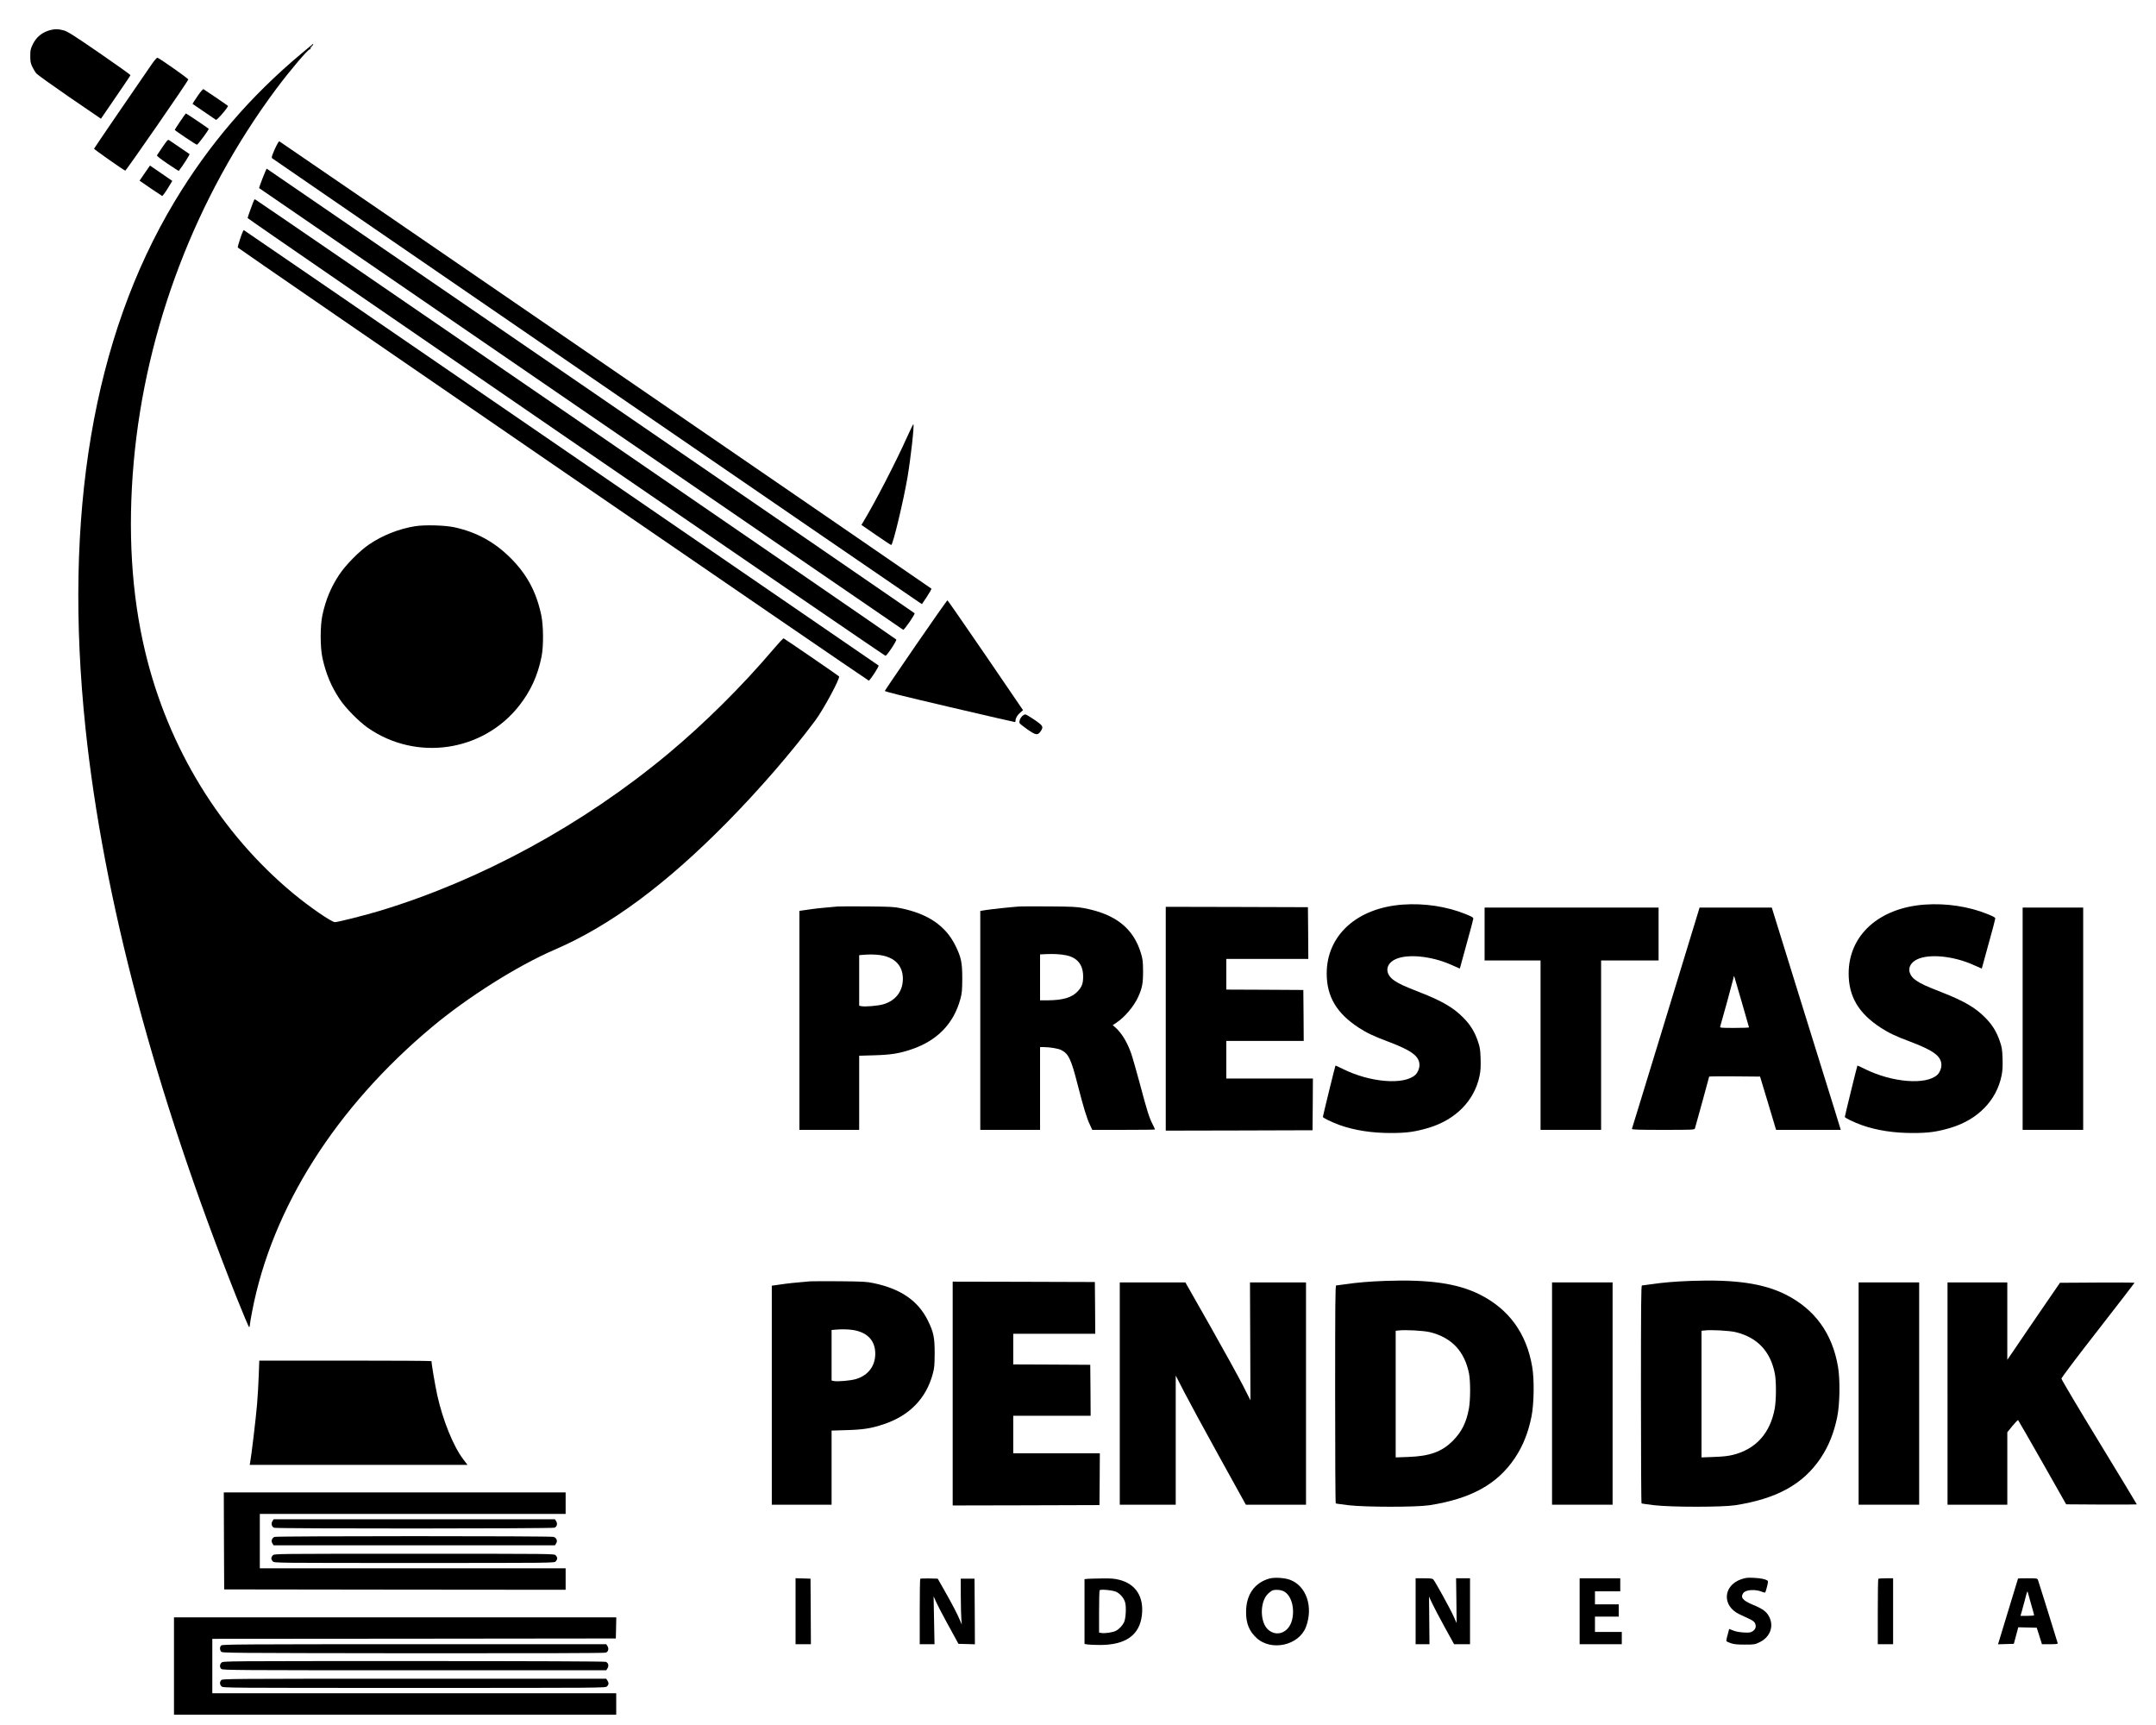 <?xml version="1.0" standalone="no"?>
<!DOCTYPE svg PUBLIC "-//W3C//DTD SVG 20010904//EN"
 "http://www.w3.org/TR/2001/REC-SVG-20010904/DTD/svg10.dtd">
<svg version="1.0" xmlns="http://www.w3.org/2000/svg"
 width="2813pt" height="2250pt" viewBox="0 0 2813 2250"
 preserveAspectRatio="xMidYMid meet">

<g transform="translate(0,2250) scale(0.1,-0.1)"
fill="#000000" stroke="none">
<path d="M650 22106 c-102 -29 -176 -89 -222 -184 -29 -59 -33 -76 -33 -152 0
-71 4 -94 26 -140 14 -30 38 -70 53 -88 16 -18 200 -150 409 -294 210 -143
394 -269 408 -279 l26 -18 191 279 c105 153 193 283 194 289 2 5 -180 135
-404 289 -330 227 -417 282 -465 295 -69 20 -120 20 -183 3z"/>
<path d="M3938 21806 c-675 -564 -1214 -1193 -1661 -1937 -1063 -1771 -1454
-4088 -1161 -6874 233 -2209 899 -4720 1971 -7422 86 -216 160 -390 164 -387
5 3 9 16 9 30 0 13 14 95 31 182 260 1345 1091 2656 2349 3707 466 389 1113
797 1595 1005 723 311 1449 848 2255 1666 418 425 834 905 1147 1324 108 145
330 558 310 576 -16 16 -711 492 -723 496 -6 2 -63 -60 -129 -137 -407 -480
-905 -975 -1380 -1370 -1107 -922 -2433 -1645 -3752 -2045 -186 -57 -555 -150
-593 -150 -44 0 -333 199 -545 375 -951 790 -1630 1898 -1930 3150 -180 752
-230 1582 -150 2480 157 1745 811 3458 1858 4864 182 244 418 522 440 518 7
-1 11 6 9 17 -2 12 1 16 9 10 8 -4 10 -3 5 4 -4 7 -3 12 2 12 6 0 12 7 16 15
3 8 4 15 3 15 -1 0 -68 -56 -149 -124z"/>
<path d="M1977 21658 c-205 -296 -748 -1090 -750 -1098 -2 -7 380 -276 407
-286 10 -4 818 1164 823 1189 2 11 -364 269 -401 283 -9 4 -36 -26 -79 -88z"/>
<path d="M2576 21244 c-37 -53 -65 -98 -64 -99 24 -17 298 -204 305 -208 14
-9 168 172 157 182 -16 14 -309 213 -320 218 -7 2 -42 -39 -78 -93z"/>
<path d="M2350 20915 c-38 -57 -70 -106 -70 -109 0 -8 282 -197 290 -194 17 7
161 201 153 208 -16 15 -291 200 -297 200 -3 0 -37 -47 -76 -105z"/>
<path d="M2178 20662 c-13 -14 -104 -147 -130 -188 -5 -7 46 -47 137 -109 80
-54 146 -97 148 -94 52 66 146 213 140 219 -9 7 -251 172 -269 183 -6 4 -18
-1 -26 -11z"/>
<path d="M3585 20554 c-39 -89 -45 -108 -34 -119 12 -11 8376 -5751 8451
-5799 l27 -17 65 97 c36 54 62 101 58 105 -14 13 -8495 5831 -8507 5835 -7 3
-31 -38 -60 -102z"/>
<path d="M1888 20241 l-67 -98 142 -98 c78 -53 147 -99 152 -101 6 -2 38 41
72 96 l61 100 -145 100 c-79 55 -145 100 -146 100 -1 0 -32 -44 -69 -99z"/>
<path d="M3426 20175 c-27 -69 -47 -127 -45 -129 16 -13 8395 -5759 8403
-5762 14 -5 160 207 149 216 -12 12 -8450 5800 -8454 5800 -2 0 -26 -56 -53
-125z"/>
<path d="M3316 19891 c-10 -15 -86 -226 -85 -236 0 -12 8305 -5710 8322 -5710
19 0 150 198 141 212 -9 13 -8357 5743 -8367 5743 -3 0 -8 -4 -11 -9z"/>
<path d="M3135 19390 c-20 -60 -35 -114 -33 -119 4 -12 8220 -5650 8233 -5650
16 0 139 190 128 197 -6 4 -1870 1283 -4142 2842 -2272 1559 -4135 2836 -4140
2838 -5 2 -26 -47 -46 -108z"/>
<path d="M11844 16818 c-155 -346 -423 -865 -586 -1135 l-19 -31 190 -131
c104 -72 194 -131 199 -131 22 0 157 563 212 881 43 257 91 682 77 695 -2 3
-35 -64 -73 -148z"/>
<path d="M5415 15635 c-210 -34 -422 -118 -597 -236 -127 -86 -305 -266 -391
-395 -108 -163 -175 -323 -219 -522 -32 -145 -32 -426 0 -570 47 -209 114
-368 224 -533 76 -115 251 -293 366 -373 633 -442 1503 -315 1977 289 150 192
242 393 291 640 27 134 25 405 -4 541 -65 305 -187 531 -401 745 -211 210
-445 338 -736 401 -122 26 -386 33 -510 13z"/>
<path d="M11951 14085 c-221 -322 -404 -591 -406 -598 -4 -9 232 -67 842 -210
467 -109 851 -198 856 -197 4 0 7 9 7 20 0 32 26 74 64 106 l34 29 -488 715
c-269 393 -493 716 -498 718 -5 1 -190 -261 -411 -583z"/>
<path d="M13335 13156 c-26 -26 -41 -67 -32 -90 3 -8 49 -44 101 -81 111 -77
136 -81 173 -26 41 60 34 72 -79 150 -57 39 -111 71 -121 71 -10 0 -29 -11
-42 -24z"/>
<path d="M18305 10699 c-599 -42 -995 -400 -995 -899 0 -300 129 -519 418
-707 98 -65 197 -112 387 -183 307 -116 405 -190 405 -305 0 -45 -21 -95 -51
-125 -145 -139 -595 -103 -953 77 -48 24 -90 43 -92 41 -4 -5 -164 -656 -164
-669 0 -13 123 -72 221 -107 195 -69 417 -103 664 -103 210 0 315 15 493 67
355 106 602 357 667 682 13 63 16 118 13 220 -4 122 -8 148 -37 232 -41 121
-100 216 -193 308 -128 129 -276 214 -561 326 -215 84 -266 108 -332 152 -128
84 -124 214 8 278 155 76 473 45 733 -71 l111 -49 87 317 c49 175 89 326 89
335 2 14 -23 28 -103 60 -242 98 -537 143 -815 123z"/>
<path d="M25115 10699 c-599 -42 -995 -400 -995 -899 0 -300 129 -519 418
-707 98 -65 197 -112 387 -183 307 -116 405 -190 405 -305 0 -45 -21 -95 -51
-125 -145 -139 -595 -103 -953 77 -48 24 -90 43 -92 41 -4 -5 -164 -656 -164
-669 0 -13 123 -72 221 -107 195 -69 417 -103 664 -103 210 0 315 15 493 67
355 106 602 357 667 682 13 63 16 118 13 220 -4 122 -8 148 -37 232 -41 121
-100 216 -193 308 -128 129 -276 214 -561 326 -215 84 -266 108 -332 152 -128
84 -124 214 8 278 155 76 473 45 733 -71 l111 -49 87 317 c49 175 89 326 89
335 2 14 -23 28 -103 60 -242 98 -537 143 -815 123z"/>
<path d="M10930 10674 c-189 -16 -290 -26 -387 -41 l-113 -16 0 -1429 0 -1428
390 0 390 0 0 484 0 483 198 6 c216 6 322 23 480 76 339 113 556 336 643 661
20 73 23 109 24 265 0 209 -14 276 -90 430 -128 257 -354 412 -710 486 -88 19
-141 21 -440 24 -187 1 -360 1 -385 -1z m560 -635 c188 -30 290 -139 290 -309
0 -160 -92 -282 -249 -330 -68 -22 -250 -37 -295 -26 l-26 6 0 330 0 329 43 4
c88 8 174 6 237 -4z"/>
<path d="M13285 10673 c-109 -8 -350 -34 -421 -45 l-74 -12 0 -1428 0 -1428
390 0 390 0 0 540 0 540 48 0 c83 -1 191 -19 229 -39 95 -49 128 -117 213
-450 78 -303 119 -439 162 -528 l29 -63 410 0 c225 0 409 2 409 5 0 3 -15 36
-34 73 -43 86 -69 167 -167 535 -44 165 -94 338 -111 386 -50 143 -123 264
-205 337 l-35 30 44 29 c112 74 232 215 288 339 53 116 64 178 64 336 -1 127
-4 156 -28 235 -98 325 -332 510 -741 587 -96 18 -156 21 -460 23 -192 1 -372
1 -400 -2z m618 -634 c152 -29 229 -123 229 -278 0 -93 -15 -133 -71 -194 -75
-81 -193 -116 -393 -117 l-98 0 0 300 0 299 83 4 c97 4 184 -1 250 -14z"/>
<path d="M15210 9210 l0 -1460 958 2 957 3 3 338 2 337 -565 0 -565 0 0 245 0
245 505 0 505 0 -2 333 -3 332 -502 3 -503 2 0 200 0 200 535 0 535 0 -2 338
-3 337 -927 3 -928 2 0 -1460z"/>
<path d="M19370 10315 l0 -345 365 0 365 0 0 -1105 0 -1105 395 0 395 0 0
1105 0 1105 375 0 375 0 0 345 0 345 -1135 0 -1135 0 0 -345z"/>
<path d="M21736 9222 c-242 -790 -441 -1443 -444 -1449 -3 -10 82 -13 406 -13
382 0 411 1 416 18 14 44 186 673 186 677 0 3 149 4 332 3 l332 -3 105 -347
104 -348 422 0 422 0 -73 238 c-41 130 -243 783 -451 1450 l-376 1212 -471 0
-471 0 -439 -1438z m993 192 c50 -171 91 -314 91 -317 0 -4 -86 -7 -191 -7
-177 0 -190 1 -185 18 24 78 166 598 172 628 7 36 8 37 15 14 4 -14 48 -165
98 -336z"/>
<path d="M26390 9210 l0 -1450 395 0 395 0 0 1450 0 1450 -395 0 -395 0 0
-1450z"/>
<path d="M18080 5790 c-217 -8 -371 -21 -534 -45 -55 -8 -105 -15 -113 -15
-11 0 -13 -248 -13 -1419 0 -781 3 -1422 8 -1424 4 -3 79 -13 167 -24 230 -26
886 -26 1055 0 545 85 887 275 1116 617 104 156 173 329 215 536 34 167 39
485 10 653 -74 437 -305 754 -688 945 -288 143 -656 196 -1223 176z m577 -669
c283 -70 452 -249 510 -541 19 -99 19 -338 -1 -452 -33 -185 -94 -306 -210
-424 -144 -144 -301 -201 -583 -211 l-163 -6 0 826 0 826 38 4 c86 11 327 -2
409 -22z"/>
<path d="M22070 5790 c-217 -8 -371 -21 -534 -45 -55 -8 -105 -15 -113 -15
-11 0 -13 -248 -13 -1419 0 -781 3 -1422 8 -1424 4 -3 79 -13 167 -24 230 -26
886 -26 1055 0 545 85 887 275 1116 617 104 156 173 329 215 536 34 167 39
485 10 653 -74 437 -305 754 -688 945 -288 143 -656 196 -1223 176z m577 -669
c283 -70 452 -249 510 -541 19 -99 19 -338 -1 -452 -58 -324 -247 -534 -546
-608 -60 -15 -132 -23 -247 -27 l-163 -6 0 826 0 826 38 4 c86 11 327 -2 409
-22z"/>
<path d="M10570 5784 c-189 -16 -290 -26 -387 -41 l-113 -16 0 -1429 0 -1428
390 0 390 0 0 484 0 483 198 6 c216 6 322 23 480 76 339 113 556 336 643 661
20 73 23 109 24 265 0 209 -14 276 -90 430 -128 257 -354 412 -710 486 -88 19
-141 21 -440 24 -187 1 -360 1 -385 -1z m560 -635 c188 -30 290 -139 290 -309
0 -160 -92 -282 -249 -330 -68 -22 -250 -37 -295 -26 l-26 6 0 330 0 329 43 4
c88 8 174 6 237 -4z"/>
<path d="M12430 4320 l0 -1460 958 2 957 3 3 338 2 337 -565 0 -565 0 0 245 0
245 505 0 505 0 -2 333 -3 332 -502 3 -503 2 0 200 0 200 535 0 535 0 -2 338
-3 337 -927 3 -928 2 0 -1460z"/>
<path d="M14610 4320 l0 -1450 365 0 365 0 0 843 0 842 108 -210 c59 -115 265
-495 457 -842 l350 -633 393 0 392 0 0 1450 0 1450 -366 0 -365 0 3 -769 3
-769 -100 197 c-55 108 -246 454 -424 769 l-325 572 -428 0 -428 0 0 -1450z"/>
<path d="M20250 4320 l0 -1450 395 0 395 0 0 1450 0 1450 -395 0 -395 0 0
-1450z"/>
<path d="M24250 4320 l0 -1450 395 0 395 0 0 1450 0 1450 -395 0 -395 0 0
-1450z"/>
<path d="M25410 4320 l0 -1450 390 0 390 0 0 473 0 472 67 83 c37 45 70 79 74
75 5 -5 147 -253 318 -553 l309 -545 461 -3 c254 -1 461 0 461 2 0 3 -221 368
-492 813 -271 444 -492 817 -492 828 0 11 205 284 477 632 262 337 477 615
477 618 0 3 -219 4 -487 3 l-486 -3 -230 -335 c-126 -184 -281 -410 -343 -503
l-114 -167 0 505 0 505 -390 0 -390 0 0 -1450z"/>
<path d="M3376 4558 c-4 -106 -13 -276 -22 -378 -14 -171 -75 -682 -90 -757
l-6 -33 1420 0 1421 0 -55 73 c-129 169 -265 505 -338 832 -28 127 -76 408
-76 448 0 4 -506 7 -1123 7 l-1124 0 -7 -192z"/>
<path d="M2922 2398 l3 -633 2228 -3 2227 -2 0 140 0 140 -1995 0 -1995 0 0
355 0 355 1995 0 1995 0 0 140 0 140 -2230 0 -2230 0 2 -632z"/>
<path d="M3555 2656 c-21 -32 -10 -75 22 -87 34 -13 3623 -12 3657 1 33 12 43
52 22 85 l-16 25 -1835 0 -1835 0 -15 -24z"/>
<path d="M3582 2450 c-35 -15 -48 -54 -28 -85 l16 -25 1835 0 1835 0 16 25
c21 32 7 71 -32 85 -33 13 -3610 12 -3642 0z"/>
<path d="M3560 2210 c-11 -11 -20 -29 -20 -40 0 -11 9 -29 20 -40 20 -20 33
-20 1845 -20 1812 0 1825 0 1845 20 11 11 20 29 20 40 0 11 -9 29 -20 40 -20
20 -33 20 -1845 20 -1812 0 -1825 0 -1845 -20z"/>
<path d="M16560 1906 c-194 -56 -302 -212 -302 -436 -1 -148 41 -250 136 -338
194 -179 555 -98 646 145 97 260 5 533 -208 613 -71 27 -207 35 -272 16z m190
-166 c98 -50 147 -222 107 -377 -42 -160 -194 -222 -308 -126 -113 95 -114
371 -2 474 15 15 37 31 48 37 33 18 112 14 155 -8z"/>
<path d="M22717 1897 c-239 -84 -251 -349 -21 -457 35 -17 93 -44 128 -60 47
-22 67 -38 76 -60 17 -41 5 -77 -33 -101 -28 -18 -44 -20 -117 -16 -53 3 -104
12 -137 26 l-52 20 -11 -42 c-6 -23 -15 -57 -20 -76 -5 -19 -7 -38 -5 -42 3
-4 29 -16 58 -26 40 -14 82 -18 182 -18 127 0 132 1 197 33 134 66 186 207
120 332 -33 65 -86 103 -212 155 -132 55 -165 95 -125 152 31 45 157 53 244
17 18 -8 37 -12 41 -9 4 3 16 37 25 76 15 60 16 73 4 80 -30 19 -88 31 -179
35 -82 4 -104 1 -163 -19z"/>
<path d="M10380 1480 l0 -430 100 0 100 0 -2 428 -3 427 -97 3 -98 3 0 -431z"/>
<path d="M12007 1904 c-4 -4 -7 -198 -7 -431 l0 -423 97 0 96 0 -6 312 -6 312
36 -79 c20 -44 77 -154 127 -245 49 -91 106 -194 126 -230 l35 -65 108 -3 107
-3 -2 428 -3 428 -90 0 -90 0 1 -226 c0 -125 4 -260 7 -300 l6 -74 -23 55
c-34 82 -104 216 -203 390 l-88 155 -111 3 c-60 1 -113 -1 -117 -4z"/>
<path d="M14193 1903 l-43 -4 0 -423 0 -423 46 -7 c26 -3 95 -6 155 -6 338 0
520 130 548 393 26 238 -81 402 -294 457 -63 16 -107 20 -224 18 -80 -1 -165
-3 -188 -5z m374 -171 c52 -27 98 -82 113 -137 17 -62 9 -210 -14 -258 -22
-46 -66 -92 -108 -113 -39 -20 -143 -35 -185 -28 l-33 6 0 272 c0 150 3 276 8
280 15 16 176 0 219 -22z"/>
<path d="M18470 1480 l0 -430 91 0 90 0 -3 310 -3 311 41 -88 c22 -48 96 -188
163 -310 l123 -223 104 0 104 0 0 430 0 430 -91 0 -91 0 4 -293 3 -292 -41 92
c-43 96 -235 444 -262 476 -13 14 -33 17 -124 17 l-108 0 0 -430z"/>
<path d="M20610 1480 l0 -430 275 0 275 0 0 80 0 80 -175 0 -175 0 0 100 0
100 155 0 155 0 0 80 0 80 -155 0 -155 0 0 85 0 85 165 0 165 0 0 85 0 85
-265 0 -265 0 0 -430z"/>
<path d="M24507 1903 c-4 -3 -7 -197 -7 -430 l0 -423 100 0 100 0 0 430 0 430
-93 0 c-52 0 -97 -3 -100 -7z"/>
<path d="M26330 1907 c0 -3 -233 -769 -254 -835 l-8 -23 104 3 103 3 29 108
29 108 121 -3 120 -3 34 -107 34 -108 105 0 c95 0 104 2 99 18 -104 339 -249
803 -256 820 -9 21 -14 22 -135 22 -69 0 -125 -1 -125 -3z m171 -337 c22 -74
39 -138 39 -142 0 -5 -40 -8 -89 -8 l-89 0 14 48 c8 26 26 92 40 147 32 126
36 136 42 110 2 -11 22 -81 43 -155z"/>
<path d="M2270 765 l0 -635 2885 0 2885 0 0 140 0 140 -2635 0 -2635 0 0 355
0 355 2633 2 2632 3 3 138 3 137 -2886 0 -2885 0 0 -635z"/>
<path d="M2886 1034 c-20 -19 -20 -54 -2 -80 14 -19 53 -19 2504 -22 1592 -1
2500 1 2516 8 33 12 43 52 22 85 l-16 25 -2505 0 c-2263 0 -2505 -2 -2519 -16z"/>
<path d="M2890 810 c-25 -25 -26 -62 -2 -83 17 -16 206 -17 2520 -17 l2502 0
16 25 c21 33 11 73 -22 85 -16 6 -938 10 -2510 10 -2471 0 -2484 0 -2504 -20z"/>
<path d="M2887 582 c-23 -25 -21 -58 3 -82 20 -20 33 -20 2515 -20 2482 0
2495 0 2515 20 24 24 25 48 4 78 l-15 22 -2503 0 c-2412 0 -2504 -1 -2519 -18z"/>
</g>
</svg>
